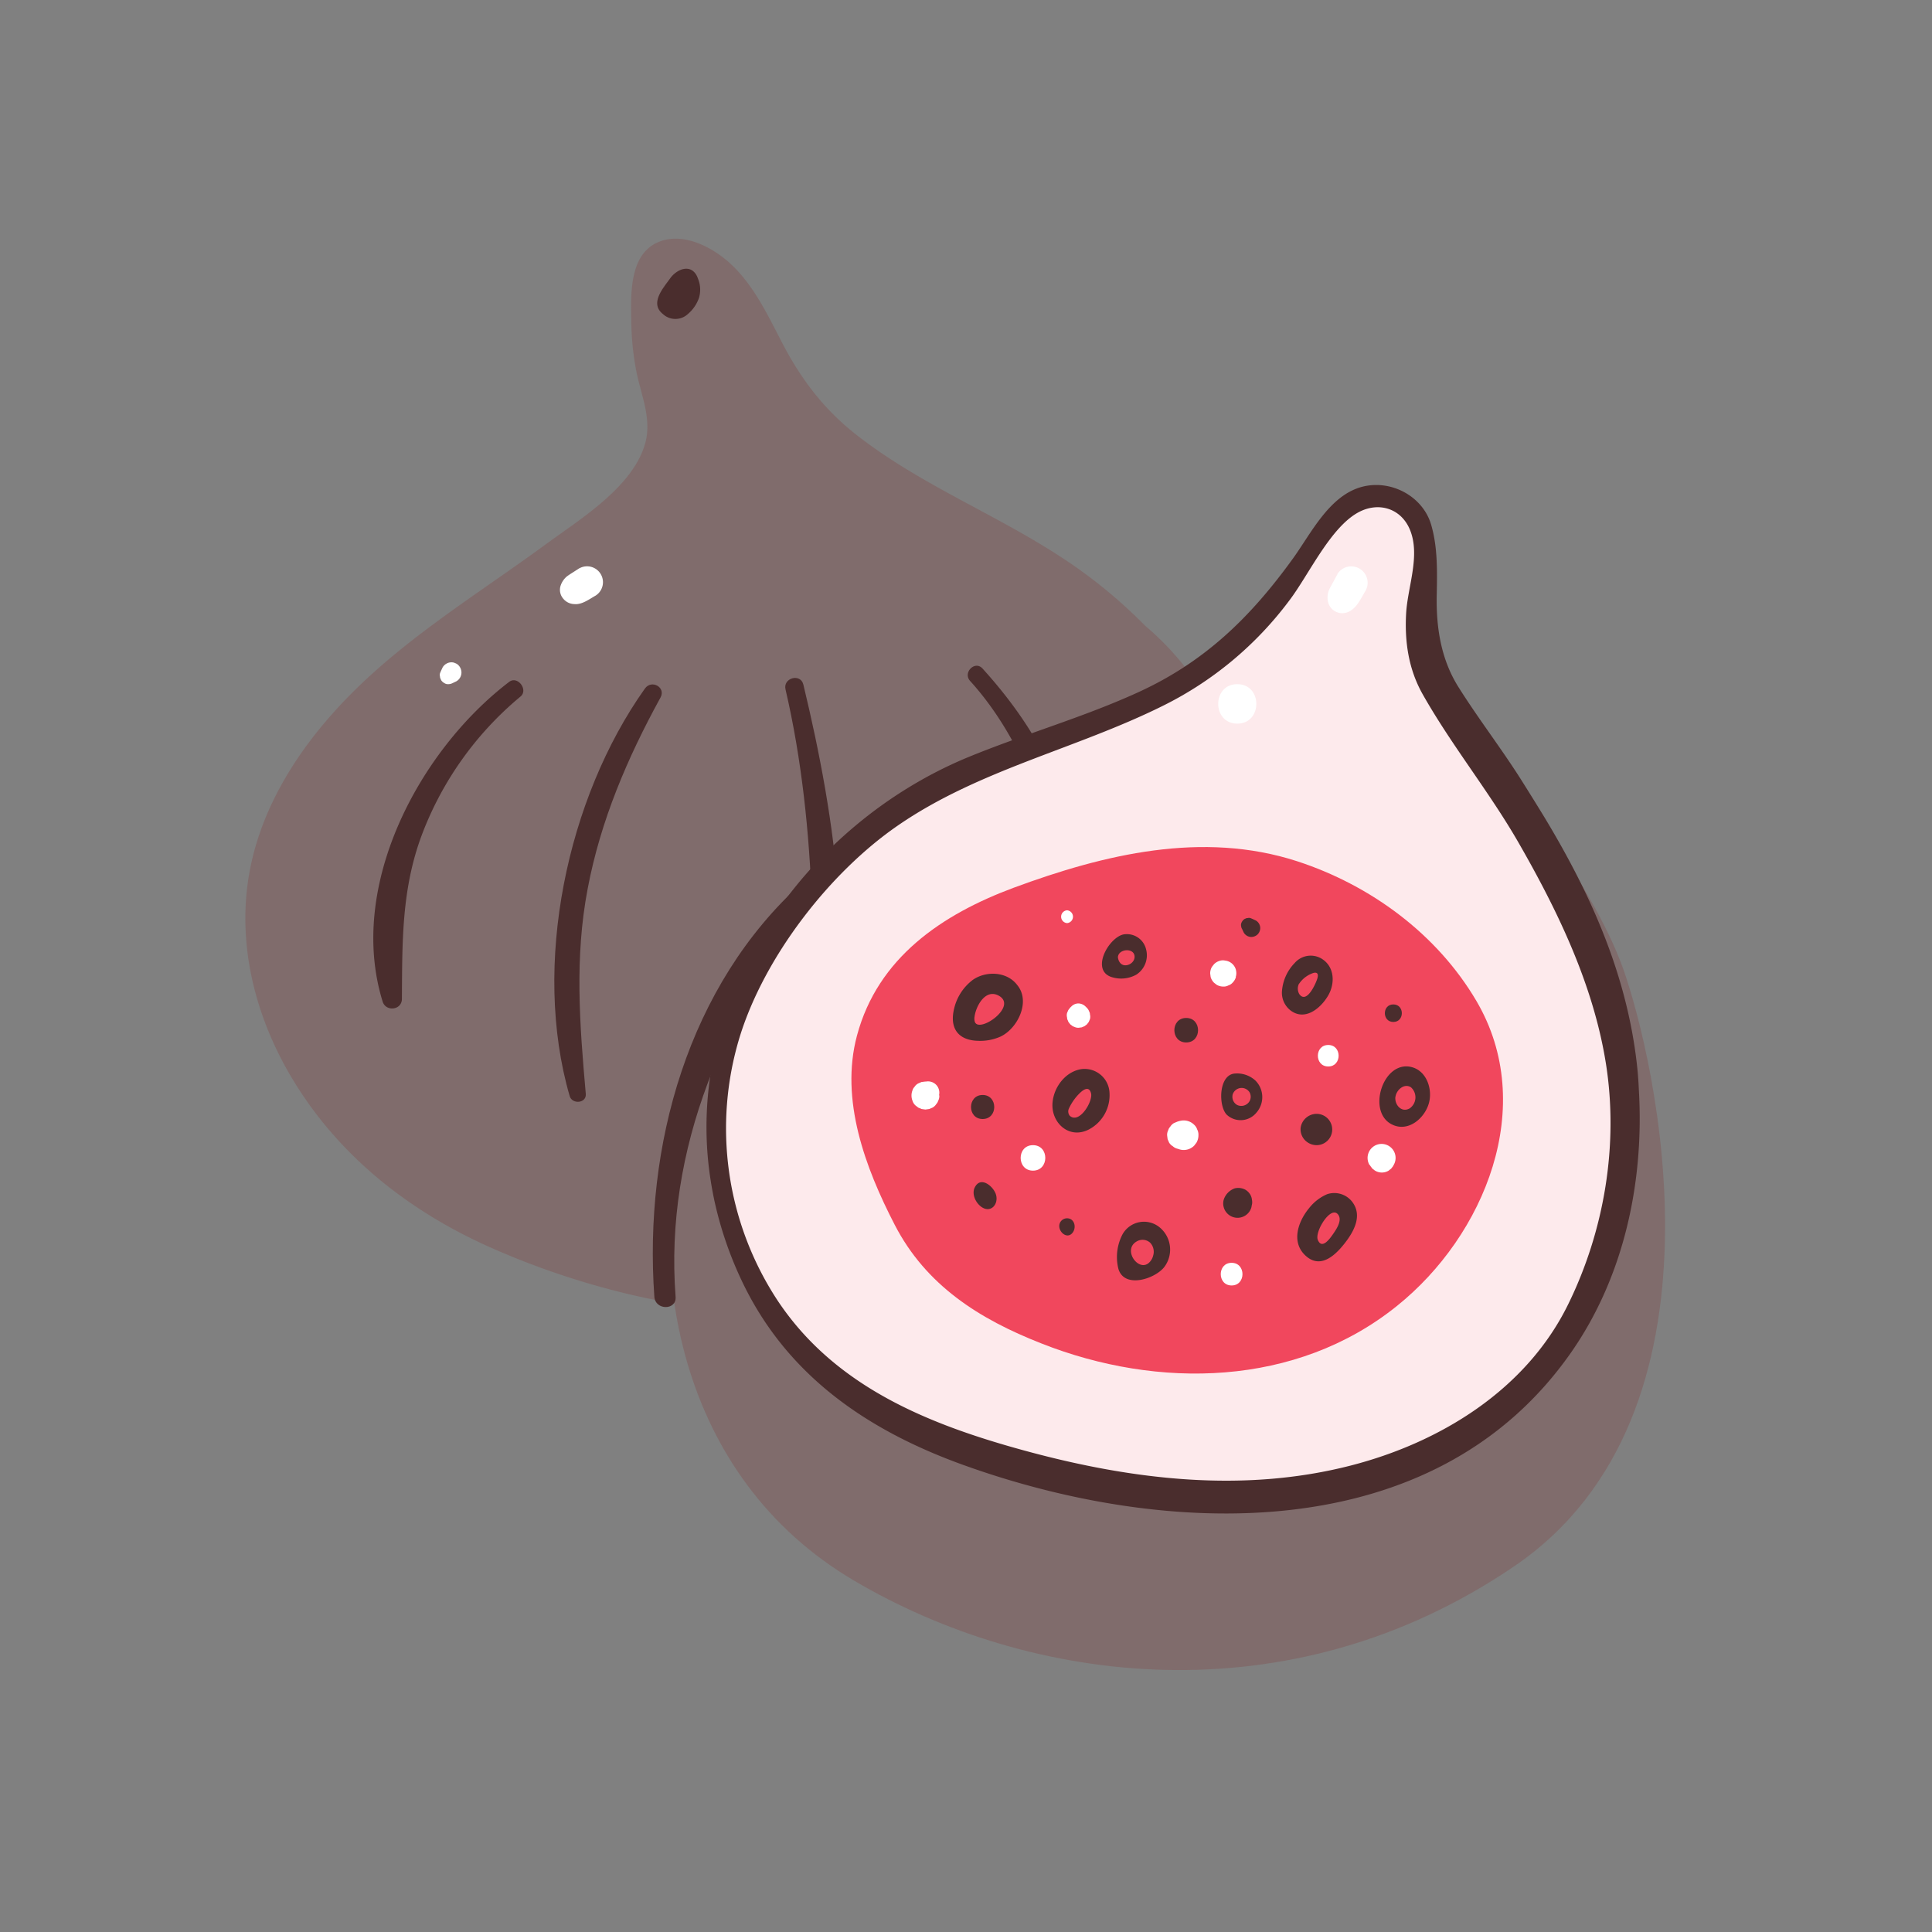 <svg xmlns="http://www.w3.org/2000/svg" viewBox="0 0 512 512"><rect x="0" y="0" width="512" height="512" fill="#808080" stroke="none"/><defs><style>.figcls-1{fill:#806c6c;}.figcls-2{fill:#4a2d2d;}.figcls-3{fill:#fdeaec;}.figcls-4{fill:#f1475d;}.figcls-5{fill:#fff;}.figcls-6{fill:none;}</style></defs><g id="Capa_2" data-name="Capa 2"><g id="bocetos"><path class="figcls-1" d="M334,221.24c-4.15-20.6-14.23-41.7-30.53-55.41a132.12,132.12,0,0,0-22.37-18.26c-17.63-11.5-37.33-19.21-54-32.23-8.64-6.73-14.72-14.7-19.76-24.37-4-7.68-7.83-16-14.55-21.79-4.43-3.79-11.12-7.2-17.11-5.46-9,2.63-8.52,13.94-8.38,21.42a73.25,73.25,0,0,0,1.38,13.46c1.29,6.34,4.16,12.6,2.24,19.12-3.34,11.37-17,19.74-26,26.32-18,13.23-37.45,24.92-53.1,41.09C78.61,198.77,68,215.56,65.57,234.68S69,273,79.32,288.85c12.47,19.22,30.66,33,51.52,42.12a211.41,211.41,0,0,0,36.51,12.17c13.53,3.15,27.93,4.88,42,3.9,14.26-1,29.08-1.9,43.08-4.88s27.77-7.91,39.74-15.91C326.45,303.35,342.05,261.18,334,221.24Z"/><path class="figcls-2" d="M134.94,180.7c-23.87,18.19-43,54.14-33.54,84.72.85,2.77,5.09,2.3,5.11-.69.1-15-.11-28.94,5.2-43.26a88,88,0,0,1,26.23-36.88C140.07,182.81,137.18,179,134.94,180.7Z"/><path class="figcls-2" d="M170.91,182.47c-20.69,29.1-30,73.37-19.94,108,.66,2.26,4.49,1.94,4.27-.58-1.63-18.41-3-36.1.51-54.43,3.41-18,10.51-34.61,19.29-50.61C176.54,182.15,172.67,180,170.91,182.47Z"/><path class="figcls-2" d="M208.17,182.69c4.32,18.56,6.32,38,7,57,.62,18.35-1.61,36.44-2.12,54.74-.07,2.54,3.72,3,4.4.59,10.19-36.56,4.16-77.49-4.56-113.64C212.12,178.36,207.46,179.65,208.17,182.69Z"/><path class="figcls-2" d="M260.38,177.17c-2-2.22-5.3,1.07-3.29,3.29,11.52,12.7,19.21,30.29,22.14,47.06,3.09,17.76-.29,34.06-5.11,51.1a2.25,2.25,0,0,0,4.09,1.73c9.07-15.67,10.23-35.77,7.39-53.29C282.43,207.44,273.54,191.68,260.38,177.17Z"/><path class="figcls-2" d="M185,73.92c-1.41-4.23-5.46-2.89-7.44-.1-1.72,2.42-5.46,6.54-1.92,9.37a4.86,4.86,0,0,0,6.69,0,9.84,9.84,0,0,0,2.92-4.29A7.61,7.61,0,0,0,185,73.92ZM176.17,76c-.1.17-.19.3-.23.3Zm1.55-2.3,0,0c0,.08-.09.14-.12.23A2.05,2.05,0,0,0,177.72,73.72Z"/><path class="figcls-3" d="M372.64,132.4s-10.53-3.39-16.17,1.5-21.06,34.21-35,42.49-66.17,25.19-82,36.09-39.48,38-44,54.14-13.16,56.78,18.8,91S312.1,400.1,349.7,394.83s63.54-30.45,75.2-61.66,1.13-75.57-7.52-93.62-36.47-48.12-39.48-65-.38-30.08-1.13-35.72S372.64,132.4,372.64,132.4Z"/><path class="figcls-1" d="M229.76,219.25S194,244.82,182,290.31s-2.25,101.14,44.37,128.59,115.05,36.84,174.83-3.76,37.22-135,29-158.29-33.46-54.52-33.46-54.52,50.76,78.58,29.7,123.7-44,75.19-97,71.81-97-18.42-115-40.23-31.59-59-22.19-83.47S229.76,219.25,229.76,219.25Z"/><path class="figcls-2" d="M433.45,279.28c-3.11-22.82-12.4-43.32-24.47-63.21q-2.81-4.59-5.68-9.14c-5.33-8.47-11.49-16.4-16.8-24.86-4.61-7.33-5.92-15.74-5.75-24.27.12-6.22.29-12.72-1.48-18.75-2.27-7.75-11.08-12.27-18.87-9.88-8.3,2.55-13,12.24-17.7,18.77-11.25,15.59-23.33,27.39-40.95,35.47-14.56,6.67-30.07,11.06-44.88,17.13-43.66,17.89-76.18,64.06-68.52,112.38q.43,2.71,1,5.39a98.35,98.35,0,0,0,7.07,20.78c11.79,25.16,33.14,39.84,58.71,49.08,53.41,19.3,124.68,22.51,161.18-29.69,14.11-20.18,19.45-45.36,18-69.71C434.18,285.56,433.88,282.4,433.45,279.28Zm-17.9,66.44c-11.12,22.63-33.93,36.61-57.69,42.69-28.4,7.27-57.72,3.76-85.66-3.8-25.86-7-51-17-66.29-40.2a83,83,0,0,1-9.85-69.72c6.53-21.1,23.75-43.48,42-56,21.47-14.76,47.14-20.2,70.19-31.68a93.62,93.62,0,0,0,33.43-27.87c5.16-6.78,10.89-19.44,18.41-23.42,5.3-2.8,11.22-1,13.56,4.67,2.8,6.79-.56,15-1,22-.45,7.64.62,15,4.44,21.71,7.69,13.58,17.58,25.71,25.36,39.25,10.34,18,19.79,37.55,23.12,58.41C429,303.34,425.17,326.15,415.55,345.72Z"/><path class="figcls-4" d="M391.25,265.24c-10.44-17.74-28.05-30.66-47.49-37-25.07-8.13-51.17-1.83-75.07,7-19.07,7.08-36.08,18.57-41.59,39.23-4.54,17,2.2,35,10,50.1,8.29,16.08,22.41,25,38.89,31.46,30.91,12.22,67.54,11.51,94.19-9.92C393.44,327.47,407.62,293.06,391.25,265.24Z"/><path class="figcls-2" d="M256.73,275.49a10.17,10.17,0,0,0,2.41.33,13.17,13.17,0,0,0,6-1.11c4.54-2.12,8.07-9.31,4.43-13.67-2.68-3.57-8.17-3.82-11.7-1.41a13.33,13.33,0,0,0-5,7.59C251.81,271.47,253.13,274.5,256.73,275.49Zm1.53-6c.32-2.74,2.81-7.52,6.35-5.66,5.29,2.78-5.05,10.06-6.26,7A2.9,2.9,0,0,1,258.26,269.47Z"/><path class="figcls-2" d="M294.43,258.88a8.28,8.28,0,0,0,6.71-.59,6.1,6.1,0,0,0,2.6-6.64,5.23,5.23,0,0,0-6.09-4c-3.51.86-7.65,7.72-4.51,10.5A4,4,0,0,0,294.43,258.88Zm2-5.89c.86-1.64,4.28-1.65,4.25.62a2,2,0,0,1-.27.94,2.55,2.55,0,0,1-1.49,1.16c-1.52.44-2.47-.58-2.66-2A1.47,1.47,0,0,1,296.44,253Z"/><path class="figcls-2" d="M288.6,299.3a10.26,10.26,0,0,0,5.43-9.7,6.61,6.61,0,0,0-7.45-6.27c-4.17.63-7.27,4.69-7.64,8.8a8.12,8.12,0,0,0,.11,2.32C279.9,298.7,284.1,301.64,288.6,299.3Zm-5.35-5.48a13.91,13.91,0,0,1,3-4.23c1.22-1.14,2.44-1.61,2.89.15.54,2.16-3.15,8.27-5.67,5.92A1.84,1.84,0,0,1,283.25,293.82Z"/><path class="figcls-2" d="M258.4,314.52c-1.06,1.87.22,4.45,1.92,5.48,2.35,1.42,4.3-.88,3.66-3.31C263.4,314.49,260,311.59,258.4,314.52Z"/><path class="figcls-2" d="M297.44,327.18a13,13,0,0,0-1.05,9.1c1.6,5.28,9.64,2.66,12.13-.47a7.65,7.65,0,0,0-1.17-10.52A6.52,6.52,0,0,0,297.44,327.18Zm8.17,5.53a3.78,3.78,0,0,1-.39,1c-2.71,4.71-8.42-2.64-3.69-4.87a3,3,0,0,1,3.28.5A3.46,3.46,0,0,1,305.61,332.71Z"/><path class="figcls-2" d="M333,294.82a6.22,6.22,0,0,0-.28-8.44,7.14,7.14,0,0,0-5.82-1.84c-4,.73-4,8.68-1.77,10.9A5.4,5.4,0,0,0,333,294.82Zm-6.39-4.53a2.49,2.49,0,0,1,4.51-.86,2.4,2.4,0,0,1,0,2.43l-.05.08a2.54,2.54,0,0,1-3.25.87A2.47,2.47,0,0,1,326.63,290.29Z"/><path class="figcls-2" d="M342.32,268c3.78,2.5,7.76-.93,9.65-4.16s1.75-7.77-1.86-9.86a5.61,5.61,0,0,0-7,1.22,12,12,0,0,0-3.36,7.28A5.91,5.91,0,0,0,342.32,268Zm1.93-7.26a7.39,7.39,0,0,1,3.85-2.91c.87-.21,1.42.12,1,1.51s-2.84,6.78-4.76,4.12A2.87,2.87,0,0,1,344.25,260.69Z"/><path class="figcls-2" d="M346.94,320.15c-2.84,3.41-4.9,8.92-1,12.57s7.77.08,10.23-3,5.07-7.48,2.16-11.25a6,6,0,0,0-6.61-2A12.09,12.09,0,0,0,346.94,320.15Zm7.6,1.63c1.3,1.5-.34,3.91-1.22,5.19s-3,4.28-4.09,1.6C348.37,326.43,352.59,319.51,354.54,321.78Z"/><path class="figcls-2" d="M331.33,316.57a3.74,3.74,0,0,0-1.32-1.3,4,4,0,0,0-2.81-.34,4.74,4.74,0,0,0-2.9,3,3.65,3.65,0,0,0,0,2,3.8,3.8,0,0,0,4.68,2.66,3.8,3.8,0,0,0,2.66-2.66c0-.11.05-.23.07-.34l0-.12a2.83,2.83,0,0,0,.07-1.47A3.37,3.37,0,0,0,331.33,316.57Z"/><path class="figcls-2" d="M348.9,303.48a4.15,4.15,0,1,0,0-8.3,4.3,4.3,0,0,0-4.22,3.71,4.17,4.17,0,0,0,2,3.95A4.28,4.28,0,0,0,348.9,303.48Z"/><path class="figcls-2" d="M314.36,276.26c4.18,0,4.19-6.49,0-6.49S310.17,276.26,314.36,276.26Z"/><path class="figcls-2" d="M329.17,246.2c.15.31.29.63.44.94a2.36,2.36,0,0,0,2,1.17,2.49,2.49,0,0,0,1.68-.69,2.45,2.45,0,0,0,.69-1.68,2.36,2.36,0,0,0-1.17-2l-.94-.44-.48-.2a1.52,1.52,0,0,0-.79,0,1,1,0,0,0-.51.13,1.43,1.43,0,0,0-.64.42,2.31,2.31,0,0,0-.52.88,1.55,1.55,0,0,0,0,.8A1.53,1.53,0,0,0,329.17,246.2Z"/><path class="figcls-2" d="M260.41,290.18c-4.1,0-4.11,6.37,0,6.37S264.51,290.18,260.41,290.18Z"/><path class="figcls-2" d="M282.78,322.86a2.1,2.1,0,0,0-1.45.59c-2,2,1.37,5.71,3.08,3C285.28,325,284.63,322.86,282.78,322.86Z"/><path class="figcls-2" d="M369.25,270.83c3,0,3-4.65,0-4.65S366.26,270.83,369.25,270.83Z"/><path class="figcls-2" d="M369,298.05c4.22,2,8.5-1.66,9.65-5.62,1.05-3.61-.47-8.5-4.41-9.6C366.51,280.67,362.06,294.83,369,298.05Zm.83-7.47c.29-1.79,2.33-3.57,4.09-2.43a3.57,3.57,0,0,1-.32,5.57C371.4,295,369.48,292.72,369.81,290.58Z"/><path class="figcls-2" d="M212.73,233.79c-30.42,27.32-42.16,69.89-39.32,109.89.26,3.6,5.91,3.61,5.63,0-3-39.39,13.15-75.89,37.3-106.28,2-2.53-1.11-5.85-3.61-3.61Z"/><path class="figcls-5" d="M153.57,150.57l-2.09,1.34c-.44.28-.87.56-1.28.87a5.42,5.42,0,0,0-1.66,2.52,3.56,3.56,0,0,0,.68,3.3,3.9,3.9,0,0,0,3,1.49c2,.2,3.95-1.31,5.64-2.26a4.21,4.21,0,0,0-4.25-7.26Z"/><path class="figcls-5" d="M117.28,176.91l-.44.94-.23.55a1.73,1.73,0,0,0,0,.93,1.08,1.08,0,0,0,.16.58,1.67,1.67,0,0,0,.48.75,2.84,2.84,0,0,0,1,.6A2.58,2.58,0,0,0,120,181l.93-.44a2.7,2.7,0,0,0,1-1,2.68,2.68,0,0,0,.36-1.35,2.78,2.78,0,0,0-.78-1.9,2.07,2.07,0,0,0-.87-.56,2.13,2.13,0,0,0-1-.23,2.63,2.63,0,0,0-1.35.37,2.7,2.7,0,0,0-1,1Z"/><path class="figcls-5" d="M354.45,152.14,353,154.82c-.21.39-.44.78-.63,1.18a5.12,5.12,0,0,0-.37,3.72,3.87,3.87,0,0,0,4.68,2.66c2.69-.7,3.89-3.67,5.22-5.86a4.34,4.34,0,0,0-7.49-4.38Z"/><path class="figcls-5" d="M327.89,191.77c6.73,0,6.74-10.46,0-10.46s-6.73,10.46,0,10.46Z"/><path class="figcls-5" d="M312.57,297.07l-.59.19-.88.37a2.91,2.91,0,0,0-1,1,1.84,1.84,0,0,0-.48.82,2.81,2.81,0,0,0-.32,1.43l.13,1,.38.89a2.8,2.8,0,0,0,1,1,2.74,2.74,0,0,0,1.26.66l.59.19a3.91,3.91,0,0,0,3.8-1l.61-.79a3.91,3.91,0,0,0,.53-2,3,3,0,0,0-.33-1.51,2.94,2.94,0,0,0-.81-1.25,3.91,3.91,0,0,0-1.72-1,3.87,3.87,0,0,0-2.08,0Z"/><path class="figcls-5" d="M248.89,290.31a2.79,2.79,0,0,1,0-.5l-.12.85.05-.31a2.83,2.83,0,0,0,0-1.58,2.92,2.92,0,0,0-.76-1.32,3,3,0,0,0-2.9-.77l-.31.05.85-.11a4.18,4.18,0,0,1-.5,0l-1,.13-.88.38a2.72,2.72,0,0,0-1,.95,1.9,1.9,0,0,0-.48.82,3.77,3.77,0,0,0,0,2.86,2.67,2.67,0,0,0,.77,1.19l.75.58.88.37,1,.14,1-.14.89-.37a2.8,2.8,0,0,0,1-.95,2,2,0,0,0,.48-.82,2.81,2.81,0,0,0,.32-1.43Z"/><path class="figcls-5" d="M282.78,244.63a1.7,1.7,0,0,0,0-3.39,1.7,1.7,0,0,0,0,3.39Z"/><path class="figcls-5" d="M363,308.72l.12.2a4.46,4.46,0,0,0,.31.42,1.84,1.84,0,0,0,.64.63,1.82,1.82,0,0,0,.38.29,3.5,3.5,0,0,0,3.51,0h0l.71-.56.55-.71,0-.06.12-.2a3.71,3.71,0,1,0-6.41,0Z"/><path class="figcls-5" d="M327.49,258.9a1.8,1.8,0,0,1,.05-.19,3.25,3.25,0,0,0,0-1.61v-.05a3.34,3.34,0,0,0-2.89-2.49,2.73,2.73,0,0,0-1.39.06,3.5,3.5,0,0,0-1.53.9l-.55.7a3.48,3.48,0,0,0-.47,1.75l.12.93a3.5,3.5,0,0,0,.9,1.53l.7.55a3.48,3.48,0,0,0,1.75.47,2.57,2.57,0,0,0,1.34-.3,2.52,2.52,0,0,0,1.12-.72,3.5,3.5,0,0,0,.9-1.53Z"/><path class="figcls-5" d="M326.39,340.66c3.84,0,3.84-6,0-6s-3.84,6,0,6Z"/><path class="figcls-5" d="M352,282.63c3.66,0,3.67-5.7,0-5.7s-3.67,5.7,0,5.7Z"/><path class="figcls-5" d="M288,267.05l-.38-.37a2.81,2.81,0,0,0-1.83-.76,2.65,2.65,0,0,0-1.82.76l-.38.37-.48.63-.32.75a2.27,2.27,0,0,0,0,1.24,1.52,1.52,0,0,0,.21.78,1.5,1.5,0,0,0,.4.69,1.58,1.58,0,0,0,.56.56,1.5,1.5,0,0,0,.69.4,2.45,2.45,0,0,0,1.19.27l.83-.11.75-.32.63-.48.48-.63.32-.75a2.38,2.38,0,0,0,0-1.24,1.52,1.52,0,0,0-.21-.78,2.45,2.45,0,0,0-.64-1Z"/><path class="figcls-5" d="M273.75,310.23c4.35,0,4.36-6.75,0-6.75s-4.35,6.75,0,6.75Z"/><rect class="figcls-6" width="512" height="512"/></g></g></svg>